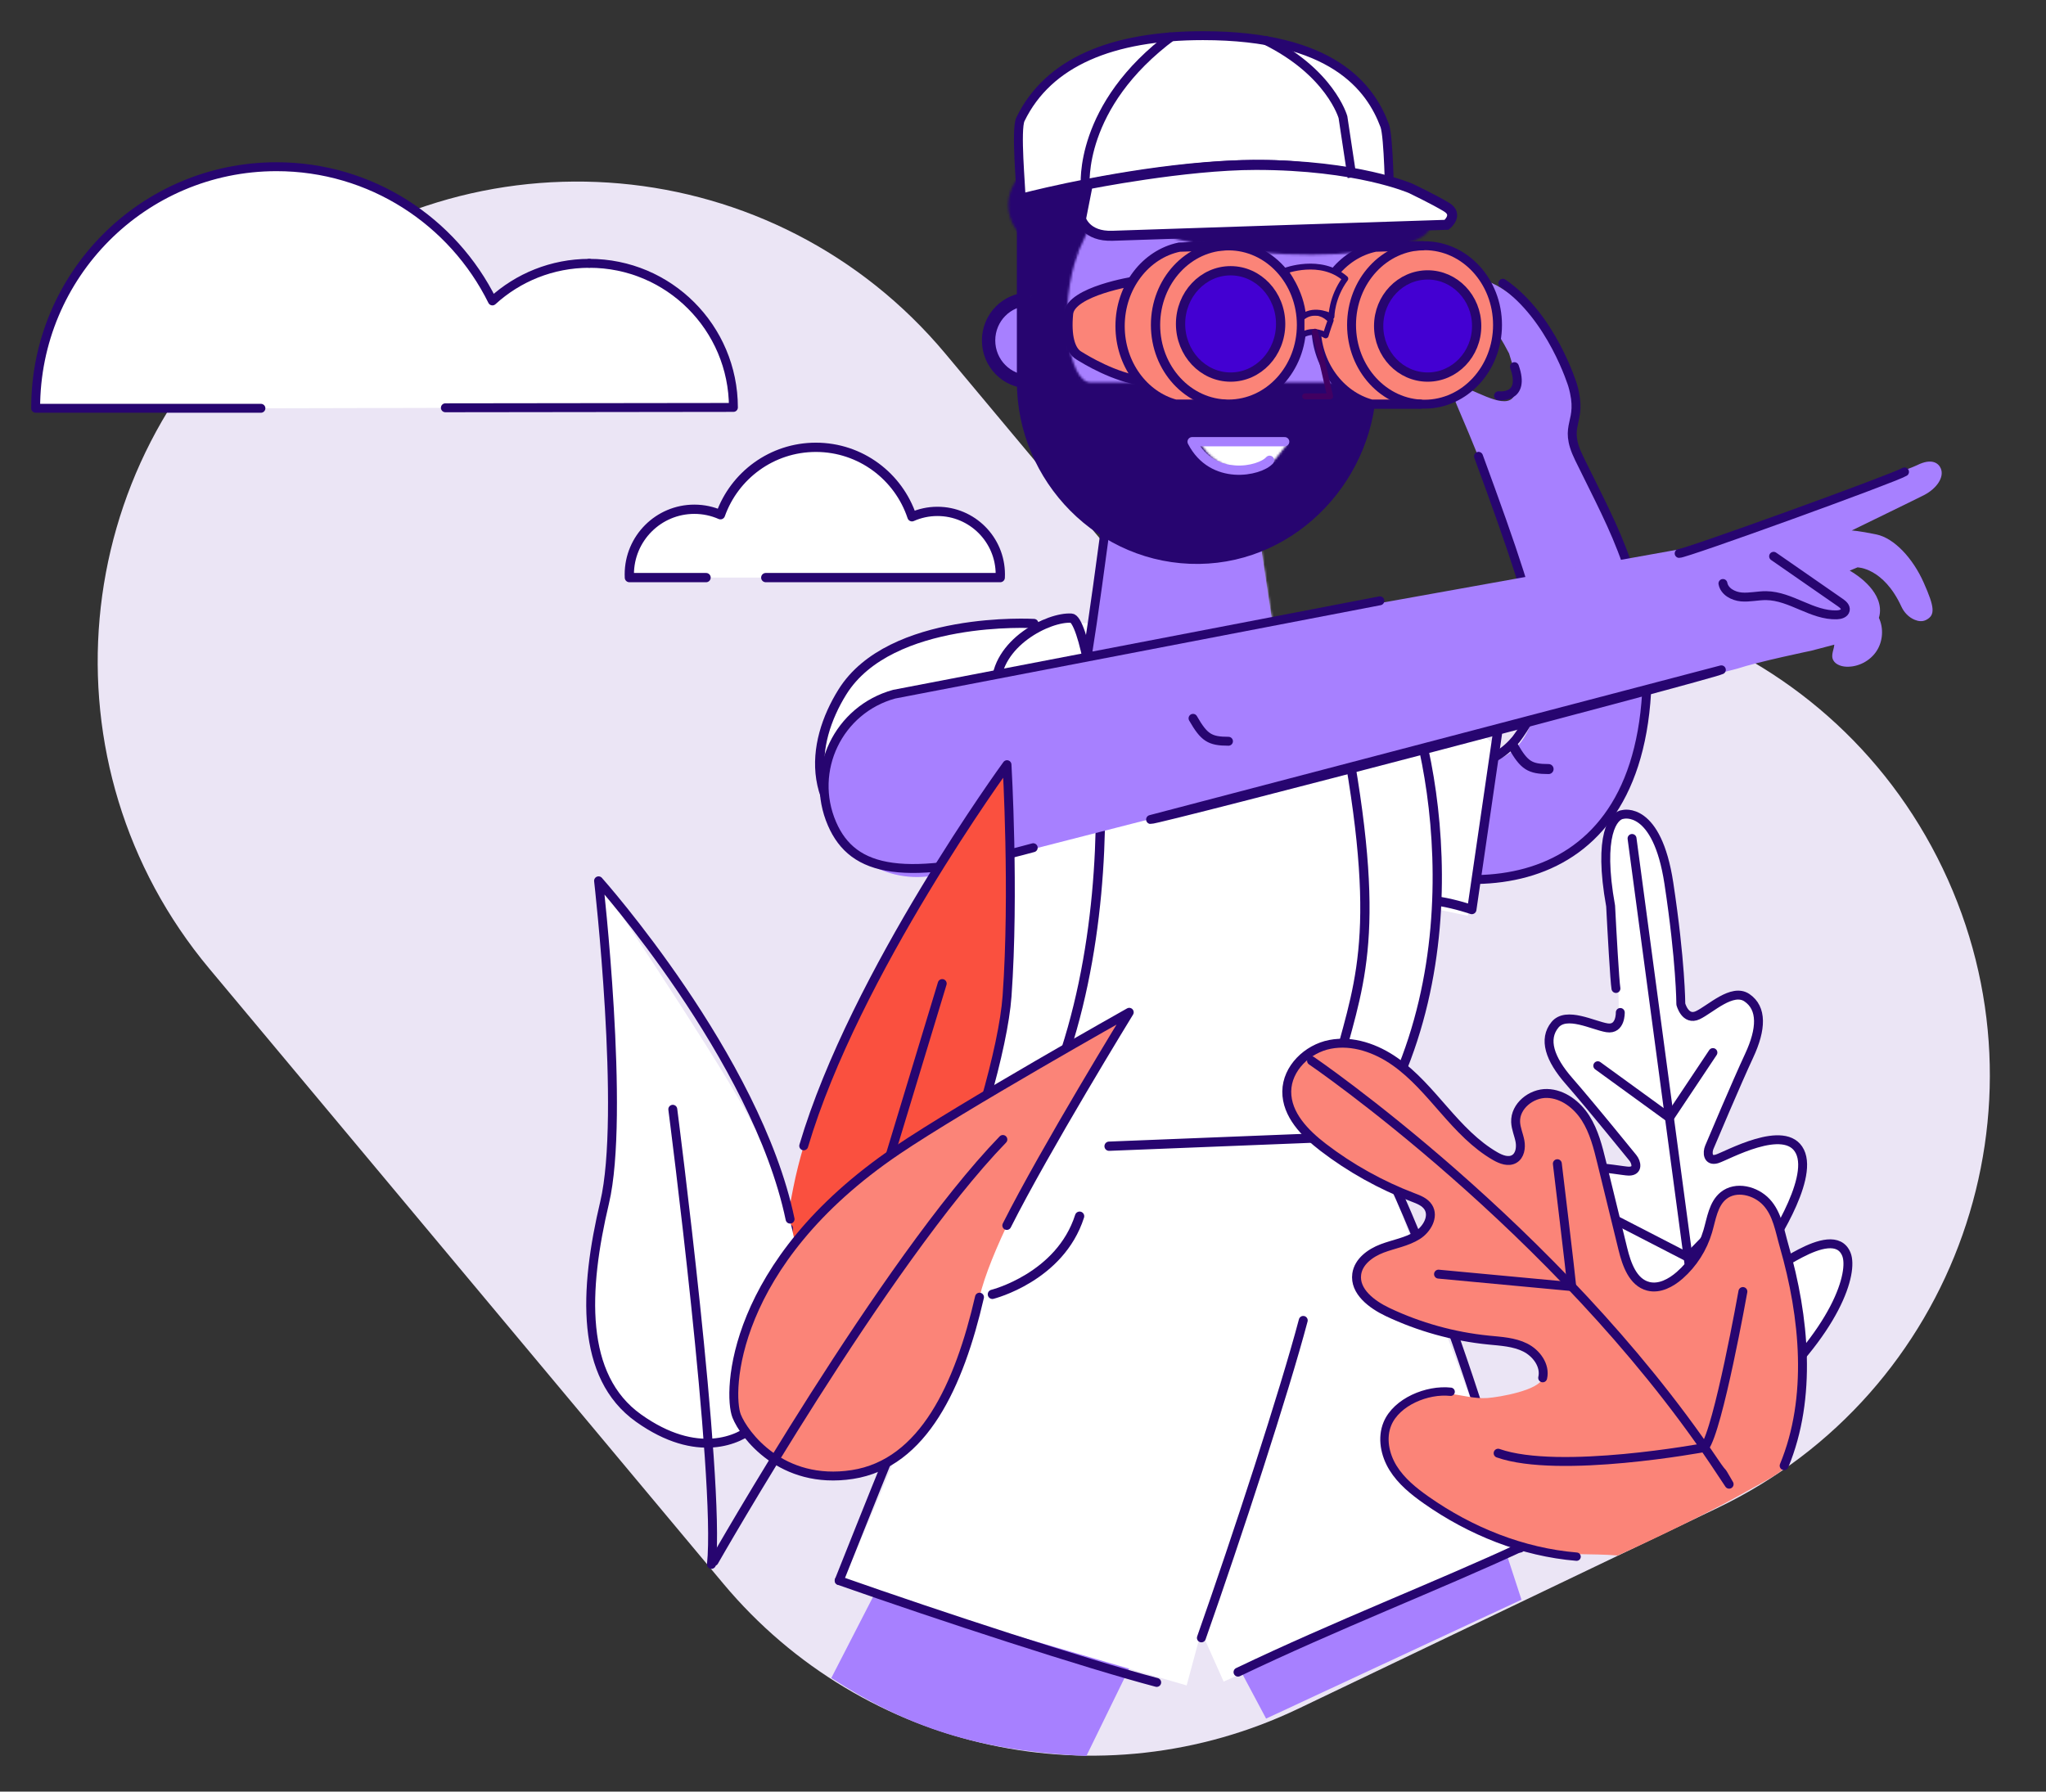 <svg width="918" height="804" viewBox="0 0 918 804" fill="none" xmlns="http://www.w3.org/2000/svg">
<rect x="0" y="0" width="918" height="804" fill="#333333" stroke="none"/>
<path fill-rule="evenodd" clip-rule="evenodd" d="M582.616 766.747C493.882 809.249 387.623 786.156 324.532 710.658L93.906 434.681C17.694 343.482 29.841 207.768 121.038 131.555C212.234 55.341 347.945 67.489 424.157 158.687L547.536 306.328L584.607 288.572C691.795 237.232 820.307 282.507 871.646 389.697C922.986 496.888 877.712 625.402 770.524 676.743L582.616 766.747Z" fill="#EBE5F5"/>
<path fill-rule="evenodd" clip-rule="evenodd" d="M659.828 125.674C652.498 128.477 665.269 135.705 677.09 158.611C693.07 207.037 641.772 154.274 653.579 181.604C683.317 250.437 707.913 328.176 671.048 341.235C642.218 351.447 612.472 331.558 612.472 331.558C612.472 331.558 618.773 344.305 612.455 355.409C605.062 367.691 593.498 374.947 594.01 375.611C594.522 376.275 738.792 449.998 738.792 288.662C734.597 265.769 728.662 239.929 707.189 200.31C703.843 194.136 707.968 188.802 708.364 181.604C708.82 173.331 700.376 158.383 699.35 156.757C684.798 133.698 667.158 122.87 659.828 125.674Z" fill="#A780FF"/>
<path d="M694.817 345.117C686.41 345.117 683.891 343.492 678.912 334.825" stroke="#270570" stroke-width="4.493" stroke-linecap="round"/>
<path d="M663.378 204.77C694.415 289.23 698.385 307.37 680.193 331.791C671.797 342.027 651.887 353.61 617.161 331.791" stroke="#270570" stroke-width="4" stroke-linecap="round"/>
<path d="M596.577 376.898C647.879 406.081 732.965 408.931 738.792 310.978C738.792 261.469 725.068 239.582 708.524 205.642C700.752 189.697 710.676 190.432 705.631 172.962C705.631 172.962 696.3 142.158 674.309 127.112" stroke="#270570" stroke-width="4" stroke-linecap="round"/>
<path d="M672.363 177.584C672.363 177.584 684.725 179.185 679.492 164.537" stroke="#270570" stroke-width="4" stroke-linecap="round"/>
<path fill-rule="evenodd" clip-rule="evenodd" d="M381.432 305.395C412.47 268.694 479.943 279.642 479.943 279.642L541.212 279.642C541.212 279.642 568.74 282.682 594.537 296.236L596.315 296.789L596.291 297.16C616.553 308.227 643.638 309.068 670.969 334.825L658.552 410.956L628.384 404.644C628.384 404.644 613.39 398.646 611.391 437.131C611.013 439.09 611.845 472.316 617.389 506.106C599.473 512.502 494.676 510.101 451.454 515.102C440.459 516.374 442.958 525.598 426.464 525.598L429.463 481.115C428.541 470.533 429.463 414.64 426.464 388.15C409.472 395.647 352.336 375.155 372.486 326.673C379.852 308.95 379.16 309.773 381.432 305.395Z" fill="white"/>
<path d="M463.878 279.806C463.878 279.806 399.456 276.046 377.968 310.52C363.643 333.502 359.492 366.158 398.976 386.15" stroke="#270570" stroke-width="4.16" stroke-linecap="round" stroke-linejoin="round"/>
<path d="M551.723 301.644C551.723 301.644 557.633 286.323 556.93 280.557C556.93 280.557 594.236 295.628 632.392 309.332C670.548 323.037 671.868 329.172 671.868 329.172L660.372 408.162C660.372 408.162 632.392 398.449 629.157 408.162C619.35 437.605 628.963 502.264 628.963 501.351" stroke="#270570" stroke-width="4.16" stroke-linecap="round" stroke-linejoin="round"/>
<path fill-rule="evenodd" clip-rule="evenodd" d="M621.35 294.185C631.111 294.185 665.168 395.026 627.699 483.114L600.979 474.972C610.892 438.131 620.773 414.343 600.979 316.177C599.506 296.689 611.588 294.185 621.35 294.185Z" fill="white" stroke="#270570" stroke-width="4.16" stroke-linecap="round" stroke-linejoin="round"/>
<mask id="mask0_107_1113" style="mask-type:alpha" maskUnits="userSpaceOnUse" x="487" y="185" width="86" height="133">
<path d="M555.534 192.627C557.31 193.743 558.769 196.644 559.166 199.421C564.615 237.542 569.21 269.638 572.38 288.301C572.692 290.136 571.76 294.63 570.137 297.298C552.263 325.803 504.911 324.451 489.832 293.242C488.465 290.323 487.746 285.93 487.99 284.435C490.518 269.034 494.598 239.13 499.65 202.137C500.019 199.446 501.373 196.462 503.045 195.16C511.144 188.879 521.124 185.739 531.106 185.739C539.64 185.739 548.178 188.036 555.534 192.627Z" fill="white"/>
</mask>
<g mask="url(#mask0_107_1113)">
<path fill-rule="evenodd" clip-rule="evenodd" d="M577.782 323.037H482.598V180.411H577.782V323.037Z" fill="#CEB7FE"/>
</g>
<path fill-rule="evenodd" clip-rule="evenodd" d="M555.534 192.627C557.31 193.743 558.769 196.644 559.166 199.421C564.615 237.542 569.21 269.638 572.38 288.301C572.692 290.136 571.76 294.63 570.137 297.298C552.263 325.803 504.911 324.451 489.832 293.242C488.465 290.323 487.746 285.93 487.99 284.435C490.518 269.034 494.598 239.13 499.65 202.137C500.019 199.446 501.373 196.462 503.045 195.16C511.144 188.879 521.124 185.739 531.106 185.739C539.64 185.741 548.177 188.036 555.534 192.627Z" fill="#A780FF"/>
<mask id="mask1_107_1113" style="mask-type:alpha" maskUnits="userSpaceOnUse" x="498" y="185" width="62" height="30">
<path d="M557.885 194.466C558.268 197.094 558.649 199.696 559.025 202.268C552.641 208.732 541.239 214.515 527.975 214.857C514.94 215.227 504.23 210.416 498.356 205.446C498.73 202.759 499.11 200.03 499.496 197.266C508.048 189.574 519.235 185.728 530.419 185.728C540.154 185.728 549.887 188.642 557.885 194.466Z" fill="white"/>
</mask>
<g mask="url(#mask1_107_1113)">
<path fill-rule="evenodd" clip-rule="evenodd" d="M564.386 220.106H492.993V180.498H564.386V220.106Z" fill="#270570"/>
</g>
<mask id="mask2_107_1113" style="mask-type:alpha" maskUnits="userSpaceOnUse" x="586" y="134" width="38" height="38">
<path d="M623.561 152.782C623.561 163.012 615.295 171.309 605.096 171.309C594.9 171.309 586.631 163.012 586.631 152.782C586.631 142.548 594.9 134.253 605.096 134.253C615.295 134.253 623.561 142.548 623.561 152.782Z" fill="white"/>
</mask>
<g mask="url(#mask2_107_1113)">
<path fill-rule="evenodd" clip-rule="evenodd" d="M628.945 176.71H581.248V128.852H628.945V176.71Z" fill="#CEB7FE"/>
</g>
<mask id="mask3_107_1113" style="mask-type:alpha" maskUnits="userSpaceOnUse" x="442" y="134" width="38" height="38">
<path d="M479.649 152.782C479.649 163.012 471.383 171.309 461.184 171.309C450.985 171.309 442.719 163.012 442.719 152.782C442.719 142.548 450.985 134.253 461.184 134.253C471.383 134.253 479.649 142.548 479.649 152.782Z" fill="white"/>
</mask>
<g mask="url(#mask3_107_1113)">
<path fill-rule="evenodd" clip-rule="evenodd" d="M485.033 176.71H437.336V128.852H485.033V176.71Z" fill="#A780FF"/>
</g>
<path d="M605.316 171.309C615.395 171.309 623.567 163.013 623.567 152.781C623.567 142.548 615.395 134.254 605.316 134.254" stroke="#270570" stroke-width="5.99" stroke-linecap="round" stroke-linejoin="round"/>
<path d="M461.81 134.253C451.731 134.253 443.559 142.549 443.559 152.781C443.559 163.013 451.731 171.308 461.81 171.308" stroke="#270570" stroke-width="5.99" stroke-linecap="round" stroke-linejoin="round"/>
<mask id="mask4_107_1113" style="mask-type:alpha" maskUnits="userSpaceOnUse" x="459" y="46" width="156" height="205">
<path d="M614.674 110.825V171.49C614.674 214.156 580.699 250.316 537.991 250.869C494.597 251.431 459.244 214.71 459.244 171.49V110.825C459.244 86.278 488.768 46.566 537.991 46.566C587.214 46.566 614.674 89.62 614.674 110.825Z" fill="white"/>
</mask>
<g mask="url(#mask4_107_1113)">
<path fill-rule="evenodd" clip-rule="evenodd" d="M619.997 256.193H453.921V41.247H619.997V256.193Z" fill="#A780FF"/>
</g>
<mask id="mask5_107_1113" style="mask-type:alpha" maskUnits="userSpaceOnUse" x="459" y="111" width="156" height="140">
<path d="M489.239 171.59H614.888C614.888 214.202 580.912 250.317 538.204 250.869C494.812 251.431 459.458 214.756 459.458 171.59C459.267 144.394 459.267 131.299 459.458 132.303C460.179 136.034 480.275 119.055 484.171 111.824C474.015 139.038 479.656 171.59 489.239 171.59Z" fill="white"/>
</mask>
<g mask="url(#mask5_107_1113)">
<path fill-rule="evenodd" clip-rule="evenodd" d="M620.212 256.187H453.988V106.511H620.212V256.187Z" fill="#270570"/>
</g>
<mask id="mask6_107_1113" style="mask-type:alpha" maskUnits="userSpaceOnUse" x="517" y="134" width="8" height="8">
<path d="M524.584 138.195C524.584 140.262 522.908 141.938 520.84 141.938C518.775 141.938 517.099 140.262 517.099 138.195C517.099 136.126 518.775 134.452 520.84 134.452C522.908 134.452 524.584 136.126 524.584 138.195Z" fill="white"/>
</mask>
<g mask="url(#mask6_107_1113)">
<path fill-rule="evenodd" clip-rule="evenodd" d="M529.552 145.385H513.652V129.484H529.552V145.385Z" fill="#270570"/>
</g>
<mask id="mask7_107_1113" style="mask-type:alpha" maskUnits="userSpaceOnUse" x="591" y="134" width="8" height="8">
<path d="M598.5 138.195C598.5 140.262 596.822 141.938 594.757 141.938C592.69 141.938 591.016 140.262 591.016 138.195C591.016 136.126 592.69 134.452 594.757 134.452C596.822 134.452 598.5 136.126 598.5 138.195Z" fill="white"/>
</mask>
<g mask="url(#mask7_107_1113)">
<path fill-rule="evenodd" clip-rule="evenodd" d="M603.469 145.385H587.568V129.484H603.469V145.385Z" fill="#270570"/>
</g>
<mask id="mask8_107_1113" style="mask-type:alpha" maskUnits="userSpaceOnUse" x="537" y="197" width="43" height="14">
<path d="M579.223 197.141L572.444 205.797C568.024 210.987 546.761 215.608 537.593 197.141H579.223Z" fill="white"/>
</mask>
<g mask="url(#mask8_107_1113)">
<path fill-rule="evenodd" clip-rule="evenodd" d="M584.559 224.244H532.256V199.935H584.559V224.244Z" fill="white"/>
</g>
<path d="M569.647 206.559C565.24 211.559 544.028 216.011 534.882 198.22H576.409" stroke="#A780FF" stroke-width="4.16" stroke-linecap="round" stroke-linejoin="round"/>
<path d="M560.077 131.353C562.387 140.481 566.886 160.557 566.886 160.557H555.68" stroke="#270570" stroke-width="5.99" stroke-linecap="round" stroke-linejoin="round"/>
<path d="M472.238 77.096C489.179 56.382 511.095 46.025 537.992 46.025C578.334 46.025 614.923 75.494 614.674 117.131C614.839 127.848 614.839 145.507 614.674 170.108C614.674 212.778 580.698 249.514 537.992 250.068C494.597 250.63 459.245 214.487 459.245 171.267V100.512" stroke="#270570" stroke-width="5.99" stroke-linecap="round" stroke-linejoin="round"/>
<mask id="mask9_107_1113" style="mask-type:alpha" maskUnits="userSpaceOnUse" x="458" y="43" width="184" height="91">
<path d="M536.625 43.586C536.95 43.586 537.281 43.587 537.606 43.592C598.455 44.289 609.813 102.736 641.484 102.736C634.253 119.422 524.274 119.767 496.625 92.113C493.628 89.115 489.582 100.928 483.894 112.74C477.752 125.497 469.697 138.255 458.981 132.353V113.783C458.981 75.858 493.741 43.589 536.615 43.586C536.62 43.586 536.618 43.586 536.625 43.586Z" fill="white"/>
</mask>
<g mask="url(#mask9_107_1113)">
<path fill-rule="evenodd" clip-rule="evenodd" d="M648.797 139.155H456.665V38.266H648.797V139.155Z" fill="#270570"/>
</g>
<mask id="mask10_107_1113" style="mask-type:alpha" maskUnits="userSpaceOnUse" x="584" y="46" width="38" height="39">
<path d="M621.798 65.416C621.798 75.822 613.364 84.257 602.959 84.257C592.552 84.257 584.117 75.822 584.117 65.416C584.117 55.009 592.552 46.574 602.959 46.574C613.364 46.574 621.798 55.009 621.798 65.416Z" fill="white"/>
</mask>
<g mask="url(#mask10_107_1113)">
<path fill-rule="evenodd" clip-rule="evenodd" d="M627.182 89.639H578.734V41.188H627.182V89.639Z" fill="#270570"/>
</g>
<mask id="mask11_107_1113" style="mask-type:alpha" maskUnits="userSpaceOnUse" x="560" y="41" width="39" height="39">
<path d="M598.221 60.672C598.221 71.078 589.786 79.514 579.381 79.514C568.974 79.514 560.538 71.078 560.538 60.672C560.538 50.267 568.974 41.83 579.381 41.83C589.786 41.83 598.221 50.267 598.221 60.672Z" fill="white"/>
</mask>
<g mask="url(#mask11_107_1113)">
<path fill-rule="evenodd" clip-rule="evenodd" d="M603.605 84.897H555.155V36.446H603.605V84.897Z" fill="#270570"/>
</g>
<mask id="mask12_107_1113" style="mask-type:alpha" maskUnits="userSpaceOnUse" x="452" y="73" width="39" height="37">
<path d="M490.088 92.038C490.088 102.48 465.299 110.212 462.745 108.914C456.608 105.794 452.405 99.409 452.405 92.038C452.405 81.598 460.84 73.134 471.246 73.134C481.652 73.134 490.088 81.598 490.088 92.038Z" fill="white"/>
</mask>
<g mask="url(#mask12_107_1113)">
<path fill-rule="evenodd" clip-rule="evenodd" d="M495.47 114.458H447.022V67.732H495.47V114.458Z" fill="#270570"/>
</g>
<path d="M460.031 133.66C450.731 133.66 443.191 142.039 443.191 152.374C443.191 162.708 450.731 171.086 460.031 171.086" stroke="#270570" stroke-width="2.644" stroke-linecap="round"/>
<path fill-rule="evenodd" clip-rule="evenodd" d="M480.736 277.401C490.421 278.078 513.766 424.907 456.953 518.601C454.363 522.872 444.958 526.098 440.959 526.098L440.959 451.626C447.026 399.309 460.603 407.482 446.918 308.086C446.75 288.533 470.609 276.693 480.736 277.401Z" fill="white" stroke="#270570" stroke-width="4.16"/>
<path d="M498.152 220.676C493.983 252.105 490.501 277.941 488.101 292.608C494.897 308.942 510.397 316.762 525.526 316.07" stroke="#270570" stroke-width="4" stroke-linecap="round" stroke-linejoin="round"/>
<path fill-rule="evenodd" clip-rule="evenodd" d="M508.173 137.871C508.173 139.679 509.639 141.146 511.448 141.146C513.256 141.146 514.722 139.679 514.722 137.871C514.722 136.062 513.256 134.596 511.448 134.596C509.639 134.596 508.173 136.062 508.173 137.871Z" fill="#410062"/>
<path fill-rule="evenodd" clip-rule="evenodd" d="M589.572 137.871C589.572 139.679 588.105 141.146 586.297 141.146C584.489 141.146 583.023 139.679 583.023 137.871C583.023 136.062 584.489 134.596 586.297 134.596C588.105 134.596 589.572 136.062 589.572 137.871Z" fill="#410062"/>
<path fill-rule="evenodd" clip-rule="evenodd" d="M639.16 181.378C657.246 181.378 671.908 165.46 671.908 145.824C671.908 126.187 657.246 110.269 639.16 110.269C621.075 110.269 606.414 126.187 606.414 145.824C606.414 165.46 621.075 181.378 639.16 181.378Z" fill="#FB8478"/>
<path fill-rule="evenodd" clip-rule="evenodd" d="M638.225 110.269L617.095 110.895C601.958 114.046 590.508 128.718 590.508 146.343C590.508 163.292 601.098 177.512 615.373 181.378H630.672" fill="#FB8478"/>
<path d="M638.225 110.269L617.094 110.895C601.958 114.045 590.508 128.718 590.508 146.343C590.508 163.293 601.097 177.513 615.373 181.378H637.207" stroke="#270570" stroke-width="4.16" stroke-linecap="round"/>
<path fill-rule="evenodd" clip-rule="evenodd" d="M639.16 181.378C657.246 181.378 671.908 165.46 671.908 145.824C671.908 126.187 657.246 110.269 639.16 110.269C621.075 110.269 606.414 126.187 606.414 145.824C606.414 165.46 621.075 181.378 639.16 181.378Z" stroke="#270570" stroke-width="4" stroke-linecap="round"/>
<path fill-rule="evenodd" clip-rule="evenodd" d="M640.564 169.215C652.707 169.215 662.551 158.952 662.551 146.292C662.551 133.631 652.707 123.368 640.564 123.368C628.42 123.368 618.577 133.631 618.577 146.292C618.577 158.952 628.42 169.215 640.564 169.215Z" fill="#4300D2" stroke="#270570" stroke-width="4.16" stroke-linecap="round"/>
<path fill-rule="evenodd" clip-rule="evenodd" d="M508.918 126.175C508.918 126.175 480.436 130.622 479.434 140.722C478.431 150.822 480.343 157.244 483.907 159.454C487.47 161.665 499.801 169.19 512.851 171.086" fill="#FB8478"/>
<path d="M508.918 126.175C508.918 126.175 480.436 130.622 479.434 140.722C478.431 150.822 480.343 157.244 483.907 159.454C487.47 161.665 499.801 169.19 512.851 171.086" stroke="#270570" stroke-width="4.16" stroke-linecap="round"/>
<path fill-rule="evenodd" clip-rule="evenodd" d="M551.211 181.378C569.297 181.378 583.958 165.46 583.958 145.824C583.958 126.187 569.297 110.269 551.211 110.269C533.126 110.269 518.465 126.187 518.465 145.824C518.465 165.46 533.126 181.378 551.211 181.378Z" fill="#FB8478"/>
<path fill-rule="evenodd" clip-rule="evenodd" d="M550.276 110.269L529.146 110.895C514.009 114.045 502.559 128.718 502.559 146.343C502.559 163.293 513.149 177.513 527.424 181.378H542.722" fill="#FB8478"/>
<path d="M550.276 110.269L529.146 110.895C514.009 114.045 502.559 128.718 502.559 146.343C502.559 163.293 513.149 177.513 527.424 181.378H549.258" stroke="#270570" stroke-width="4.16" stroke-linecap="round"/>
<path fill-rule="evenodd" clip-rule="evenodd" d="M551.211 181.378C569.297 181.378 583.958 165.46 583.958 145.824C583.958 126.187 569.297 110.269 551.211 110.269C533.126 110.269 518.465 126.187 518.465 145.824C518.465 165.46 533.126 181.378 551.211 181.378Z" stroke="#270570" stroke-width="4.16" stroke-linecap="round"/>
<path fill-rule="evenodd" clip-rule="evenodd" d="M552.148 169.215C564.549 169.215 574.602 158.533 574.602 145.356C574.602 132.179 564.549 121.497 552.148 121.497C539.746 121.497 529.692 132.179 529.692 145.356C529.692 158.533 539.746 169.215 552.148 169.215Z" fill="#4300D2" stroke="#270570" stroke-width="4.16" stroke-linecap="round"/>
<path fill-rule="evenodd" clip-rule="evenodd" d="M597.057 143.737C595.688 147.439 594.8 150.502 594.8 150.502C594.8 150.502 589.552 147.077 583.958 150.502C583.958 147.016 583.958 141.464 583.958 141.464C583.958 141.464 591.518 137.47 597.057 143.737Z" fill="#FB8478" stroke="#270570" stroke-width="2.644" stroke-linecap="round" stroke-linejoin="round"/>
<path fill-rule="evenodd" clip-rule="evenodd" d="M576.474 121.57C576.474 121.57 592.562 115.392 603.607 125.061C597.406 133.522 597.406 142.081 597.406 142.081C597.406 142.081 590.04 138.088 584.675 142.081C583.777 130.621 576.474 121.57 576.474 121.57Z" fill="#FB8478" stroke="#270570" stroke-width="2.644" stroke-linecap="round" stroke-linejoin="round"/>
<path d="M589.988 148.847C592.302 157.913 596.809 177.852 596.809 177.852H585.582" stroke="#410062" stroke-width="2.644" stroke-linecap="round" stroke-linejoin="round"/>
<path d="M393.896 712.349L372.986 753.013C406.973 775.005 438.552 785.72 487.441 788L508.932 744.016L508.432 743.017L393.896 712.349Z" fill="#A780FF"/>
<path d="M546.447 678.168L665.09 664.046L682.661 717.873L568.076 771.229L522.224 685.139C518.779 675.222 546.447 678.168 546.447 678.168Z" fill="#A780FF"/>
<path fill-rule="evenodd" clip-rule="evenodd" d="M684.359 694.071C639.488 572.946 616.58 511.379 615.634 509.371L462.087 519.079L470.201 577.931L470.147 577.816C470.346 578.245 496.639 637.181 549.024 754.624L684.359 694.071Z" fill="white"/>
<path d="M682.067 694.719C650.057 577.836 620.795 521.74 619.376 518.727" stroke="#270570" stroke-width="4" stroke-linecap="round" stroke-linejoin="round"/>
<path fill-rule="evenodd" clip-rule="evenodd" d="M532.423 756.35C577.136 591.05 597.444 510.969 597.811 508.78L461.95 510.442L458.452 515.94C453.169 516.068 434.592 579.701 377.543 711.166L532.423 756.35Z" fill="white"/>
<path d="M497.621 514.368L605.344 510.085" stroke="#270570" stroke-width="4.16" stroke-linecap="round" stroke-linejoin="round"/>
<path d="M456.953 518.601C451.167 532.267 424.821 588.182 386.059 685.363C379.697 701.315 376.515 709.291 376.515 709.291" stroke="#270570" stroke-width="4" stroke-linecap="round" stroke-linejoin="round"/>
<path d="M445.266 580.836C445.266 580.836 475.635 573.241 484.395 545.774" stroke="#270570" stroke-width="4.16" stroke-linecap="round" stroke-linejoin="round"/>
<path d="M584.741 592.535C576.341 624.312 555.169 689.189 539.038 735.007" stroke="#270570" stroke-width="4" stroke-linecap="round" stroke-linejoin="round"/>
<path d="M518.984 754.995C487.207 746.594 422.332 725.422 376.515 709.291" stroke="#270570" stroke-width="4" stroke-linecap="round" stroke-linejoin="round"/>
<path d="M682.692 694.187C645.18 711.601 599.27 729.386 555.466 750.378" stroke="#270570" stroke-width="4" stroke-linecap="round" stroke-linejoin="round"/>
<path fill-rule="evenodd" clip-rule="evenodd" d="M728.212 365.483C728.212 365.483 743.48 361.357 748.794 396.39C754.109 431.423 754.155 450.617 754.155 450.617C754.155 450.617 756.103 458.233 761.776 455.571C767.448 452.894 777.213 443.215 783.841 447.747C790.718 452.444 790.403 461.759 784.815 473.744C779.231 485.728 767.952 512.431 766.941 514.851C765.948 517.228 766.154 521.275 770.308 520.076C774.463 518.877 801.126 503.659 807.585 516.749C814.045 529.84 792.999 560.669 790.764 564.081C788.528 567.493 788.73 569.334 790.199 570.855C791.669 572.368 800.15 566.408 807.909 562.396C815.67 558.378 825.372 555.08 828.468 562.939C831.563 570.812 824.722 596.915 786.631 630.349L767.967 644.682L745.985 635.995C700.074 614.539 686.219 591.39 686.993 582.968C687.77 574.552 698.007 575.009 706.58 576.693C715.154 578.385 724.961 581.74 725.949 579.87C726.936 578 726.615 576.172 723.513 573.524C720.412 570.869 691.6 547.157 694.147 532.781C696.696 518.405 726.545 525.565 730.871 525.558C735.195 525.543 734.258 521.596 732.643 519.597C731.863 518.627 727.34 513.059 721.87 506.414C720.469 504.708 719.005 502.938 717.526 501.153C715.979 499.283 714.413 497.399 712.886 495.571C709.562 491.588 706.417 487.877 704.004 485.121C695.294 475.178 692.392 466.32 697.681 459.889C702.781 453.686 718.107 461.366 724.298 462.344C730.489 463.322 720.16 376.675 720.16 376.675" fill="white"/>
<path d="M726.987 454.35C726.987 454.35 727.242 462.209 721.05 461.231C714.859 460.253 702.779 453.686 697.679 459.889C692.389 466.32 695.292 475.178 704.002 485.121C706.414 487.877 709.56 491.595 712.884 495.571C714.411 497.399 715.977 499.283 717.524 501.153C719.003 502.938 720.466 504.708 721.868 506.414C727.338 513.059 731.861 518.627 732.641 519.597C734.256 521.596 735.193 525.543 730.869 525.558C726.543 525.565 696.694 518.405 694.144 532.781C691.598 547.157 720.41 570.869 723.511 573.524C726.613 576.172 726.933 578 725.947 579.87C724.959 581.74 715.151 578.385 706.577 576.701C698.005 575.009 687.767 574.552 686.991 582.968C686.216 591.39 700.072 614.539 745.982 635.995L767.965 644.689L786.629 630.349C824.72 596.915 831.561 570.812 828.466 562.946C825.37 555.08 815.668 558.378 807.906 562.396C800.148 566.408 791.667 572.368 790.197 570.855C788.728 569.334 788.526 567.493 790.761 564.081C792.997 560.669 814.043 529.84 807.583 516.749C801.123 503.659 774.461 518.876 770.306 520.076C766.151 521.275 765.946 517.228 766.938 514.851C767.95 512.431 779.229 485.728 784.812 473.744C790.4 461.759 790.716 452.444 783.839 447.747C777.211 443.215 767.446 452.901 761.773 455.571C756.101 458.24 754.153 450.617 754.153 450.617C754.153 450.617 754.107 431.423 748.791 396.39C743.477 361.357 728.21 365.483 728.21 365.483C723.944 365.804 716.862 374.477 722.656 406.562C723.221 417.625 724.489 440.517 725.042 443.586" stroke="#270570" stroke-width="4" stroke-linecap="round" stroke-linejoin="round"/>
<path fill-rule="evenodd" clip-rule="evenodd" d="M732.267 376.261L768.156 644.453L732.267 376.261Z" fill="white"/>
<path d="M732.267 376.261L768.156 644.453" stroke="#270570" stroke-width="4" stroke-linecap="round" stroke-linejoin="round"/>
<path d="M768.554 472.345L749.039 501.61L716.894 478.255" stroke="#270570" stroke-width="4" stroke-linecap="round" stroke-linejoin="round"/>
<path d="M785.654 535.194L757.423 564.238L719.766 544.83" stroke="#270570" stroke-width="4" stroke-linecap="round" stroke-linejoin="round"/>
<path d="M800.036 589.363L765.029 621.07L712.006 593.832" stroke="#270570" stroke-width="3.744" stroke-linecap="round" stroke-linejoin="round"/>
<path d="M792.581 539.491C797.457 544.737 798.528 552.26 800.511 559.148C810.14 592.578 811.007 648.276 800.316 659.048C797.409 661.978 789.755 665.815 781.324 670.544C758.755 683.202 725.846 698.034 725.846 698.034C701.626 696.021 684.343 702.662 640.933 672.17C635.242 668.173 629.7 663.683 626.037 657.773C622.376 651.855 620.844 644.254 623.535 637.837C627.635 628.079 639.885 624.296 650.4 625.452C656.017 626.073 661.57 627.751 667.208 627.38C672.847 627.001 690.886 623.825 692.172 618.314C693.453 612.818 689.39 607.244 684.343 604.717C679.294 602.19 673.472 601.926 667.857 601.362C652.201 599.792 636.815 595.516 622.594 588.778C615.492 585.409 607.653 579.52 608.74 571.733C609.526 566.115 614.842 562.253 620.136 560.241C625.433 558.235 631.223 557.343 636.009 554.316C640.233 551.639 643.501 545.943 640.828 541.725C639.341 539.377 636.531 538.306 633.937 537.321C619.55 531.839 605.962 524.266 593.734 514.908C585.492 508.598 577.254 500.168 577.346 489.79C577.438 479.432 586.578 470.631 596.739 468.669C606.898 466.698 617.478 470.446 625.941 476.406C634.403 482.359 641.144 490.389 647.971 498.169C654.795 505.957 661.953 513.709 670.926 518.862C673.527 520.354 676.817 521.61 679.404 520.097C681.963 518.598 682.519 515.086 681.994 512.167C681.467 509.255 680.152 506.478 680.031 503.516C679.735 496.399 687.016 490.532 694.133 490.696C701.252 490.86 707.586 495.743 711.411 501.753C715.237 507.763 716.984 514.815 718.676 521.739C721.831 534.637 724.984 547.535 728.138 560.433C729.831 567.357 732.623 575.451 739.523 577.229C744.551 578.521 749.741 575.723 753.644 572.296C759.582 567.086 764 560.162 766.23 552.574C767.907 546.878 768.676 540.297 773.287 536.557C778.852 532.039 787.703 534.237 792.581 539.491Z" fill="#FB8478"/>
<path d="M650.876 624.561C640.362 623.405 626.636 629.079 622.538 638.843C619.846 645.253 621.377 652.855 625.039 658.765C628.702 664.682 634.242 669.172 639.933 673.169C659.828 687.145 683.166 696.546 707.387 698.559" stroke="#270570" stroke-width="3.744" stroke-linecap="round" stroke-linejoin="round"/>
<path d="M692.172 618.314C693.453 612.818 689.39 607.244 684.343 604.717C679.294 602.19 673.472 601.926 667.857 601.362C652.201 599.792 636.815 595.516 622.594 588.778C615.492 585.409 607.653 579.52 608.74 571.733C609.526 566.115 614.842 562.253 620.136 560.241C625.433 558.235 631.223 557.343 636.009 554.316C640.233 551.639 643.501 545.943 640.828 541.725C639.341 539.377 636.531 538.306 633.937 537.321C619.55 531.839 605.962 524.266 593.734 514.908C585.492 508.598 577.254 500.168 577.346 489.79C577.438 479.432 586.578 470.631 596.739 468.669C606.898 466.698 617.478 470.446 625.941 476.406C634.403 482.359 641.144 490.389 647.971 498.169C654.795 505.957 661.953 513.709 670.926 518.862C673.527 520.354 676.817 521.61 679.404 520.097C681.963 518.598 682.519 515.086 681.994 512.167C681.467 509.255 680.152 506.478 680.031 503.516C679.735 496.399 687.016 490.532 694.133 490.696C701.252 490.86 707.586 495.743 711.411 501.753C715.237 507.763 716.984 514.815 718.676 521.739C721.831 534.637 724.984 547.535 728.138 560.433C729.831 567.357 732.623 575.451 739.523 577.229C744.551 578.521 749.741 575.723 753.644 572.296C759.582 567.086 764 560.162 766.23 552.574C767.907 546.878 768.676 540.297 773.287 536.557C778.852 532.039 787.703 534.237 792.581 539.491C797.457 544.737 798.528 552.26 800.511 559.148C809.685 590.998 813.155 627.207 800.511 657.734" stroke="#270570" stroke-width="4" stroke-linecap="round"/>
<path d="M588.455 476.006C588.455 476.006 697.968 550.681 768.845 655.55M768.845 655.55C774.852 664.437 770.464 656.752 775.826 666.046L768.845 655.55Z" stroke="#270570" stroke-width="4" stroke-linecap="round" stroke-linejoin="round"/>
<path d="M782.002 579.577C782.002 579.577 770.987 641.498 764.761 649.607C764.761 649.607 699.564 661.77 672.176 652.127" stroke="#270570" stroke-width="4" stroke-linecap="round" stroke-linejoin="round"/>
<path d="M645.436 571.775L705.213 577.364C704.862 572.946 698.749 522.21 698.749 522.21" stroke="#270570" stroke-width="4" stroke-linecap="round" stroke-linejoin="round"/>
<path fill-rule="evenodd" clip-rule="evenodd" d="M458.131 88.928C458.131 88.928 586.976 54.744 623.486 88.981C623.486 88.981 623.113 61.253 621.296 56.381C614.893 39.232 597.881 16 539.729 16C499.074 16 470.31 27.832 457.853 53.529C455.656 58.066 458.131 84.089 458.131 88.928Z" fill="white"/>
<path fill-rule="evenodd" clip-rule="evenodd" d="M458.131 88.928C458.131 88.928 586.976 54.744 623.486 88.981C623.486 88.981 623.113 61.253 621.296 56.381C614.893 39.232 597.881 16 539.729 16C499.074 16 470.31 27.832 457.853 53.529C455.656 58.066 458.131 84.089 458.131 88.928Z" stroke="#270570" stroke-width="4"/>
<path fill-rule="evenodd" clip-rule="evenodd" d="M488.073 82.722L485.013 98.263C485.013 98.263 487.209 106.256 499.21 105.804C511.211 105.352 649.054 100.879 649.054 100.879C649.054 100.879 654.68 96.391 649.054 92.963C643.429 89.536 633.013 84.565 633.013 84.565C633.013 84.565 609.102 74.01 563.5 74.01C531.445 74.01 488.073 82.722 488.073 82.722Z" fill="white"/>
<path fill-rule="evenodd" clip-rule="evenodd" d="M488.073 82.722L485.013 98.263C485.013 98.263 487.209 106.256 499.21 105.804C511.211 105.352 649.054 100.879 649.054 100.879C649.054 100.879 654.68 96.391 649.054 92.963C643.429 89.536 633.013 84.565 633.013 84.565C633.013 84.565 609.102 74.01 563.5 74.01C531.445 74.01 488.073 82.722 488.073 82.722Z" stroke="#270570" stroke-width="4.493"/>
<path d="M486.947 83.367C486.947 83.367 483.577 47.503 526.18 16" stroke="#270570" stroke-width="4"/>
<path d="M606.644 79.625L602.559 52.564C602.559 52.564 596.898 32.282 567.348 17.872" stroke="#270570" stroke-width="4"/>
<path fill-rule="evenodd" clip-rule="evenodd" d="M343.586 259.202H448.787C448.811 258.725 448.823 258.246 448.823 257.764C448.823 242.147 436.187 229.487 420.6 229.487C416.539 229.487 412.681 230.354 409.191 231.901C403.187 213.795 386.156 200.731 366.069 200.731C346.32 200.731 329.521 213.357 323.254 230.989C319.668 229.411 315.707 228.529 311.538 228.529C295.422 228.529 282.358 241.618 282.358 257.764C282.358 258.246 282.372 258.725 282.395 259.202H316.799" fill="white"/>
<path d="M343.586 259.202H448.787C448.811 258.725 448.823 258.246 448.823 257.764C448.823 242.147 436.187 229.487 420.6 229.487C416.539 229.487 412.681 230.354 409.191 231.901C403.187 213.795 386.156 200.731 366.069 200.731C346.32 200.731 329.521 213.357 323.254 230.989C319.668 229.411 315.707 228.529 311.538 228.529C295.422 228.529 282.358 241.618 282.358 257.764C282.358 258.246 282.372 258.725 282.395 259.202H316.799" stroke="#270570" stroke-width="4.16" stroke-linecap="round" stroke-linejoin="round"/>
<path fill-rule="evenodd" clip-rule="evenodd" d="M123.937 74.811C166.447 74.758 203.247 99.309 220.939 135.046C220.939 135.046 220.939 135.046 220.94 135.046C222.042 134.039 222.572 133.682 222.663 133.837C281.137 91.788 329.024 147.426 329.069 182.834L232.14 182.955L117.068 183.223H117.066H16C15.925 123.422 64.251 74.884 123.937 74.811Z" fill="white"/>
<path d="M264.37 118.171C247.637 118.192 232.401 124.581 220.939 135.046C203.247 99.309 166.447 74.758 123.937 74.81C64.251 74.885 15.925 123.422 16 183.222H117.066" stroke="#270570" stroke-width="4" stroke-linecap="round" stroke-linejoin="round"/>
<path d="M264.37 118.171C300.057 118.127 329.023 147.077 329.069 182.833L232.14 182.954L199.83 182.995" stroke="#270570" stroke-width="4" stroke-linecap="round" stroke-linejoin="round"/>
<path fill-rule="evenodd" clip-rule="evenodd" d="M766.368 244.2L793.044 233.08C793.044 233.08 854.546 211.547 860.204 208.73C866.742 205.474 869.831 207.82 870.827 210.296C872.38 214.155 869.03 219.097 863.503 222.061C861.591 223.088 830.825 238.057 830.825 238.057C830.825 238.057 834.035 238.189 841.948 239.845C849.862 241.503 858.244 250.447 863.137 261.47C868.029 272.494 868.418 276.031 864.199 278.2C862.503 279.07 860.673 278.8 859.046 278.119C856.386 277.008 854.312 274.817 853.106 272.196C845.027 254.655 833.415 254.616 833.415 254.616L829.926 256.07C829.926 256.07 842.626 262.869 843.482 272.871C843.625 274.502 843.419 275.951 843.021 277.261C845.203 281.902 844.854 287.697 842.037 292.074C839.106 296.628 833.652 299.448 828.291 299.181C825.731 299.055 822.848 297.903 822.219 295.423C821.886 294.115 822.266 292.731 822.614 291.415C822.797 290.724 822.961 290.005 823.019 289.295L812.692 292.009C812.692 292.009 789.193 296.869 779.187 300.137L428.645 389.954C406.685 399.561 381.415 389.395 372.557 367.398C362.925 343.469 376.818 316.21 401.991 309.647L766.368 244.2Z" fill="#A780FF"/>
<path d="M773.047 261.836C773.712 265.47 777.662 267.578 781.353 267.89C785.043 268.202 788.752 267.254 792.459 267.298C803.547 267.432 813.107 276.305 824.196 275.912C825.741 275.855 827.639 275.302 827.939 273.784C828.214 272.374 826.903 271.232 825.735 270.423C815.749 263.494 805.766 256.569 795.782 249.642" stroke="#270570" stroke-width="4" stroke-linecap="round" stroke-linejoin="round"/>
<path d="M854.521 211.756C849.782 214.636 756.103 248.535 753.402 248.348" stroke="#270570" stroke-width="4" stroke-linecap="round" stroke-linejoin="round"/>
<path fill-rule="evenodd" clip-rule="evenodd" d="M772.336 300.588C767.366 303.046 518.915 368.173 516.242 367.751L772.336 300.588Z" stroke="#270570" stroke-width="4" stroke-linecap="round" stroke-linejoin="round"/>
<path d="M551.195 332.642C542.788 332.642 540.269 331.016 535.29 322.35" stroke="#270570" stroke-width="4" stroke-linecap="round"/>
<path d="M463.583 380.415C405.9 396.162 382.796 391.574 373.304 369.666C362.983 345.834 376.144 318.387 401.189 311.516C498.048 292.891 570.692 278.923 619.121 269.61" stroke="#270570" stroke-width="4" stroke-linecap="round"/>
<path fill-rule="evenodd" clip-rule="evenodd" d="M451.824 343.155C451.824 343.155 383.536 436.651 360.612 514.21C358.747 520.523 357.18 526.736 355.976 532.779C339.99 613.06 343.852 647.447 372.011 635.966C400.171 624.493 448.508 493.473 451.843 447.063C455.18 400.653 451.824 343.155 451.824 343.155Z" fill="#FA503F"/>
<path d="M353.929 551.181C353.929 551.181 345.634 612.251 351.4 624.215" stroke="#270570" stroke-width="3.744" stroke-linecap="round" stroke-linejoin="round"/>
<path d="M372.009 635.973C386.09 630.233 405.215 594.601 421.235 554.617C437.258 514.62 450.177 470.264 451.842 447.063C455.179 400.653 451.823 343.155 451.823 343.155C451.823 343.155 383.538 436.651 360.616 514.203" stroke="#270570" stroke-width="4" stroke-linecap="round" stroke-linejoin="round"/>
<path d="M422.757 441.375L372.331 607.722" stroke="#270570" stroke-width="4" stroke-linecap="round" stroke-linejoin="round"/>
<path fill-rule="evenodd" clip-rule="evenodd" d="M268.563 395.269C268.563 395.269 280.583 500.338 271.263 539.683C261.943 579.034 260.204 617.678 286.525 636.401C312.85 655.124 338.112 642.197 344.724 636.272C352.876 628.97 378.057 576.378 333.896 497.455C316.552 466.462 268.563 395.269 268.563 395.269Z" fill="white"/>
<path d="M301.867 497.79C301.867 497.79 323.284 663.225 319.211 702.027" stroke="#270570" stroke-width="4" stroke-linecap="round" stroke-linejoin="round"/>
<path d="M354.493 547.09C339.345 474.617 268.563 395.269 268.563 395.269C268.563 395.269 280.586 500.346 271.266 539.69C261.948 579.027 260.208 617.678 286.527 636.401C312.848 655.124 331.73 646.13 338.345 640.213" stroke="#270570" stroke-width="4" stroke-linecap="round" stroke-linejoin="round"/>
<path fill-rule="evenodd" clip-rule="evenodd" d="M506.667 454.27C506.667 454.27 448.799 542.765 439.48 582.109C430.16 621.453 414.377 656.779 382.456 661.69C350.533 666.601 333.759 643.695 330.509 635.436C326.498 625.258 327.584 566.948 402.449 516.248C431.851 496.333 506.667 454.27 506.667 454.27Z" fill="#FB8478"/>
<path d="M320.368 700.72C320.368 700.72 397.054 566.035 449.968 511.344" stroke="#270570" stroke-width="4" stroke-linecap="round" stroke-linejoin="round"/>
<path d="M439.479 582.109C430.409 621.51 414.376 656.772 382.455 661.69C350.536 666.601 333.762 643.695 330.507 635.436C326.497 625.251 327.584 566.948 402.45 516.248C431.853 496.34 506.667 454.27 506.667 454.27C506.667 454.27 468.887 515.827 451.729 549.925" stroke="#270570" stroke-width="4" stroke-linecap="round" stroke-linejoin="round"/>
</svg>
